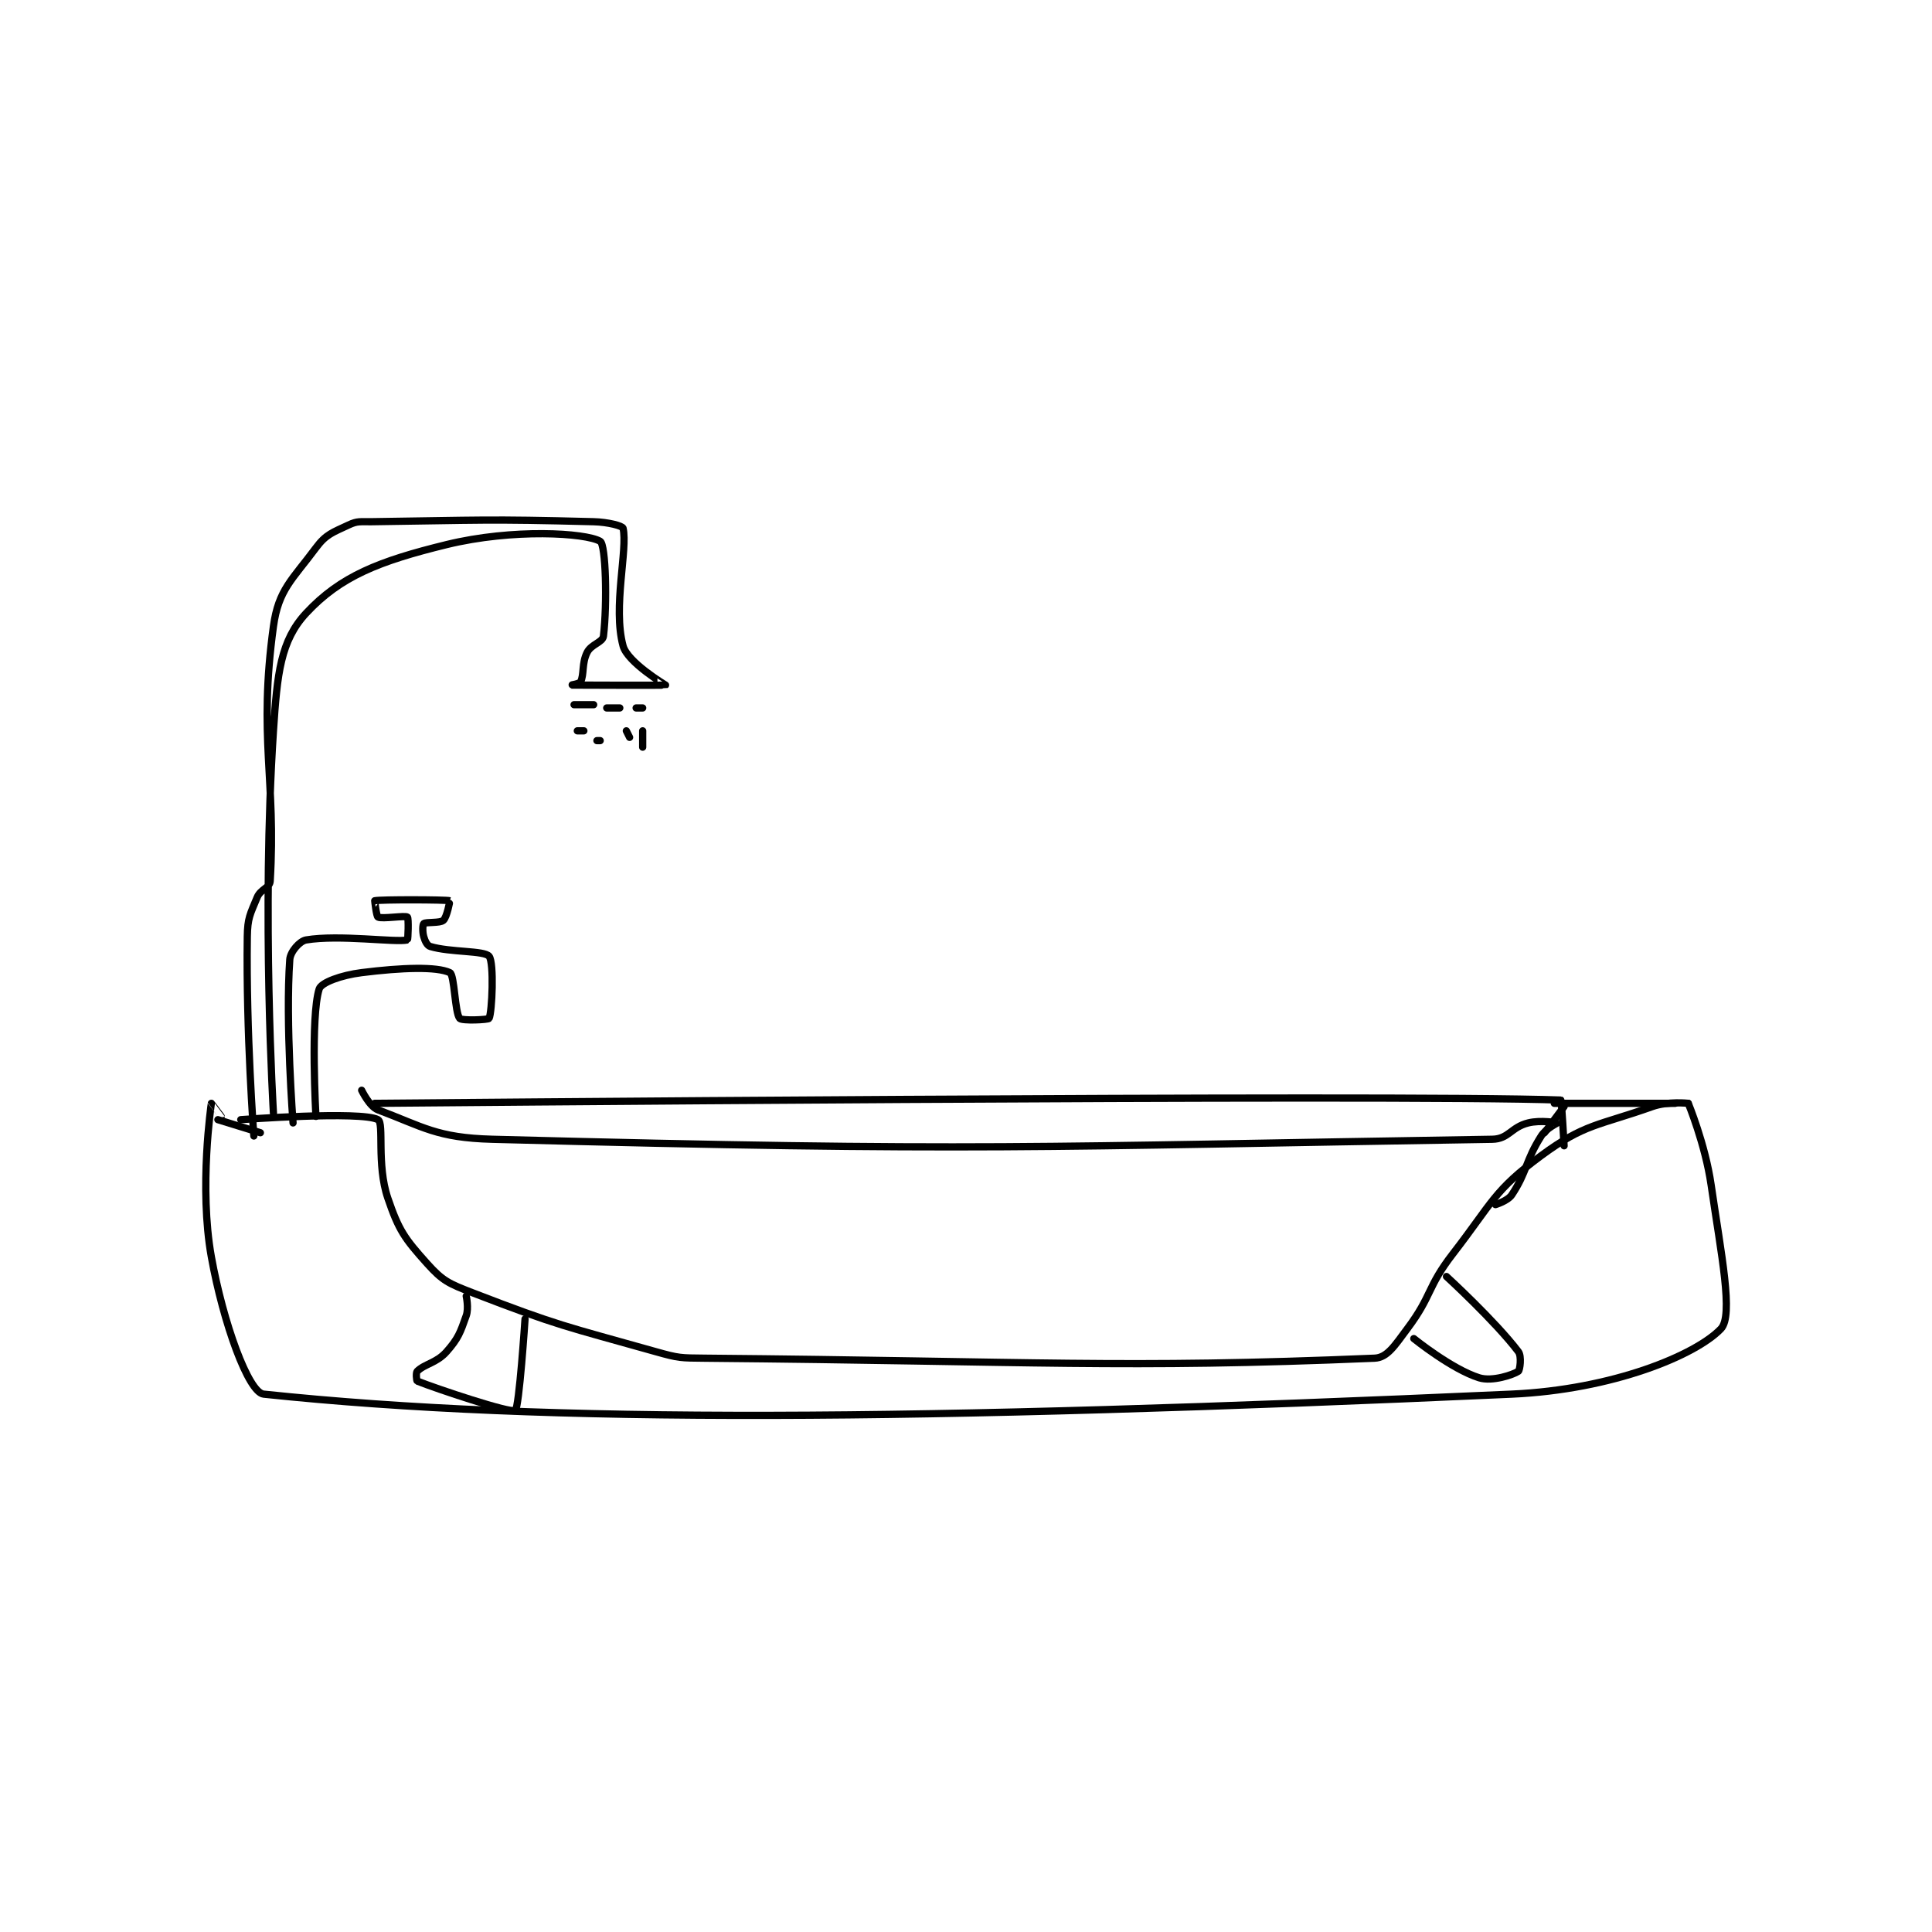 <?xml version="1.0" encoding="utf-8"?>
<!DOCTYPE svg PUBLIC "-//W3C//DTD SVG 1.1//EN" "http://www.w3.org/Graphics/SVG/1.1/DTD/svg11.dtd">
<svg viewBox="0 0 800 800" preserveAspectRatio="xMinYMin meet" xmlns="http://www.w3.org/2000/svg" version="1.1">
<g fill="none" stroke="black" stroke-linecap="round" stroke-linejoin="round" stroke-width="2.218">
<g transform="translate(87.52,216.029) scale(1.353) translate(0,-16)">
<path id="0" d="M9 199 C9 199 45.836 196.246 51 199 C52.943 200.036 50.498 212.727 54 223 C57.372 232.89 59.127 235.334 66 243 C70.816 248.371 72.65 249.165 80 252 C106.48 262.214 108.157 262.157 136 270 C143.096 271.999 143.557 271.932 151 272 C252.594 272.924 278.26 275.254 356 272 C359.935 271.835 362.205 268.06 366 263 C373.705 252.726 371.954 250.4 380 240 C392.102 224.356 392.46 220.726 407 210 C420.337 200.161 424.442 200.887 441 195 C445.78 193.3 452 194 452 194 "/>
<path id="1" d="M452 194 C452 194 457.192 206.525 459 219 C462.088 240.307 465.902 258.906 462 263 C454.317 271.061 428.926 281.613 398 283 C215.961 291.163 102.832 292.163 16 283 C11.356 282.51 3.656 261.335 0 241 C-3.829 219.703 -0.016 194.234 0 194 C0.001 193.981 3 198 3 198 "/>
<path id="2" d="M2 199 L15 203 "/>
<path id="3" d="M46 190 C46 190 48.393 195.023 51 196 C64.798 201.174 68.944 204.55 86 205 C234.114 208.909 252.441 207.201 392 205 C397.053 204.92 397.74 201.315 403 200 C406.864 199.034 411.973 199.973 412 200 C412.003 200.003 408.48 201.674 407 204 C402.11 211.685 402.706 214.94 398 222 C396.758 223.863 393 225 393 225 "/>
<path id="4" d="M50 194 C50 194 361.267 191.152 413 193 C413.214 193.008 414 207 414 207 "/>
<path id="5" d="M411 194 L448 194 "/>
<path id="6" d="M414 195 L408 203 "/>
<path id="7" d="M32 198 C32 198 30.285 167.534 33 159 C33.631 157.017 39.732 154.784 46 154 C58.421 152.447 68.945 152.108 73 154 C74.432 154.668 74.503 166.253 76 168 C76.697 168.813 84.794 168.435 85 168 C85.919 166.06 86.578 150.929 85 149 C83.528 147.2 73.146 147.844 67 146 C66.057 145.717 65.396 144.385 65 143 C64.557 141.448 64.667 139.278 65 139 C65.683 138.43 69.951 138.918 71 138 C72.106 137.032 73.015 132.004 73 132 C71.757 131.645 51.767 131.599 50 132 C49.989 132.002 50.499 136.75 51 137 C52.288 137.644 59.299 136.455 60 137 C60.424 137.33 60.188 143.958 60 144 C56.313 144.833 39.143 142.31 29 144 C27.037 144.327 24.174 147.564 24 150 C22.634 169.131 25 200 25 200 "/>
<path id="8" d="M19 197 C19 197 15.33 136.145 19 80 C20.15 62.411 21.188 52.402 29 44 C39.517 32.689 51.338 28.051 72 23 C92.28 18.043 114.556 19.408 119 22 C120.715 23.001 121.186 40.922 120 51 C119.771 52.95 116.275 53.451 115 56 C113.3 59.399 114.147 62.706 113 65 C112.713 65.573 109.999 66 110 66 C110.01 66 138.837 66.122 139 66 C139.023 65.983 127.379 59.091 126 54 C122.802 42.191 127.495 24.31 126 18 C125.829 17.276 121.416 16.115 117 16 C83.827 15.138 82.653 15.551 49 16 C45.529 16.046 44.737 15.712 42 17 C37.129 19.292 35.095 19.828 32 24 C24.777 33.735 20.543 36.756 19 48 C14.323 82.075 19.874 94.89 18 126 C17.874 128.089 15.066 128.411 14 131 C11.877 136.155 11.079 137.209 11 143 C10.598 172.324 13 204 13 204 "/>
<path id="9" d="M78 253 C78 253 78.83 256.648 78 259 C76.185 264.142 75.592 265.929 72 270 C68.927 273.483 65.266 273.734 63 276 C62.547 276.453 62.786 278.914 63 279 C69 281.4 91.447 288.894 93 288 C94.196 287.311 96 260 96 260 "/>
<path id="10" d="M378 247 C378 247 392.911 260.656 400 270 C401.072 271.413 400.469 275.687 400 276 C398.436 277.043 392.018 279.256 388 278 C379.61 275.378 368 266 368 266 "/>
<path id="11" d="M111 72 L117 72 "/>
<path id="12" d="M121 73 L125 73 "/>
<path id="13" d="M130 73 L132 73 "/>
<path id="14" d="M112 80 L114 80 "/>
<path id="15" d="M118 83 L119 83 "/>
<path id="16" d="M127 80 L128 82 "/>
<path id="17" d="M132 80 L132 85 "/>
</g>
</g>
</svg>
